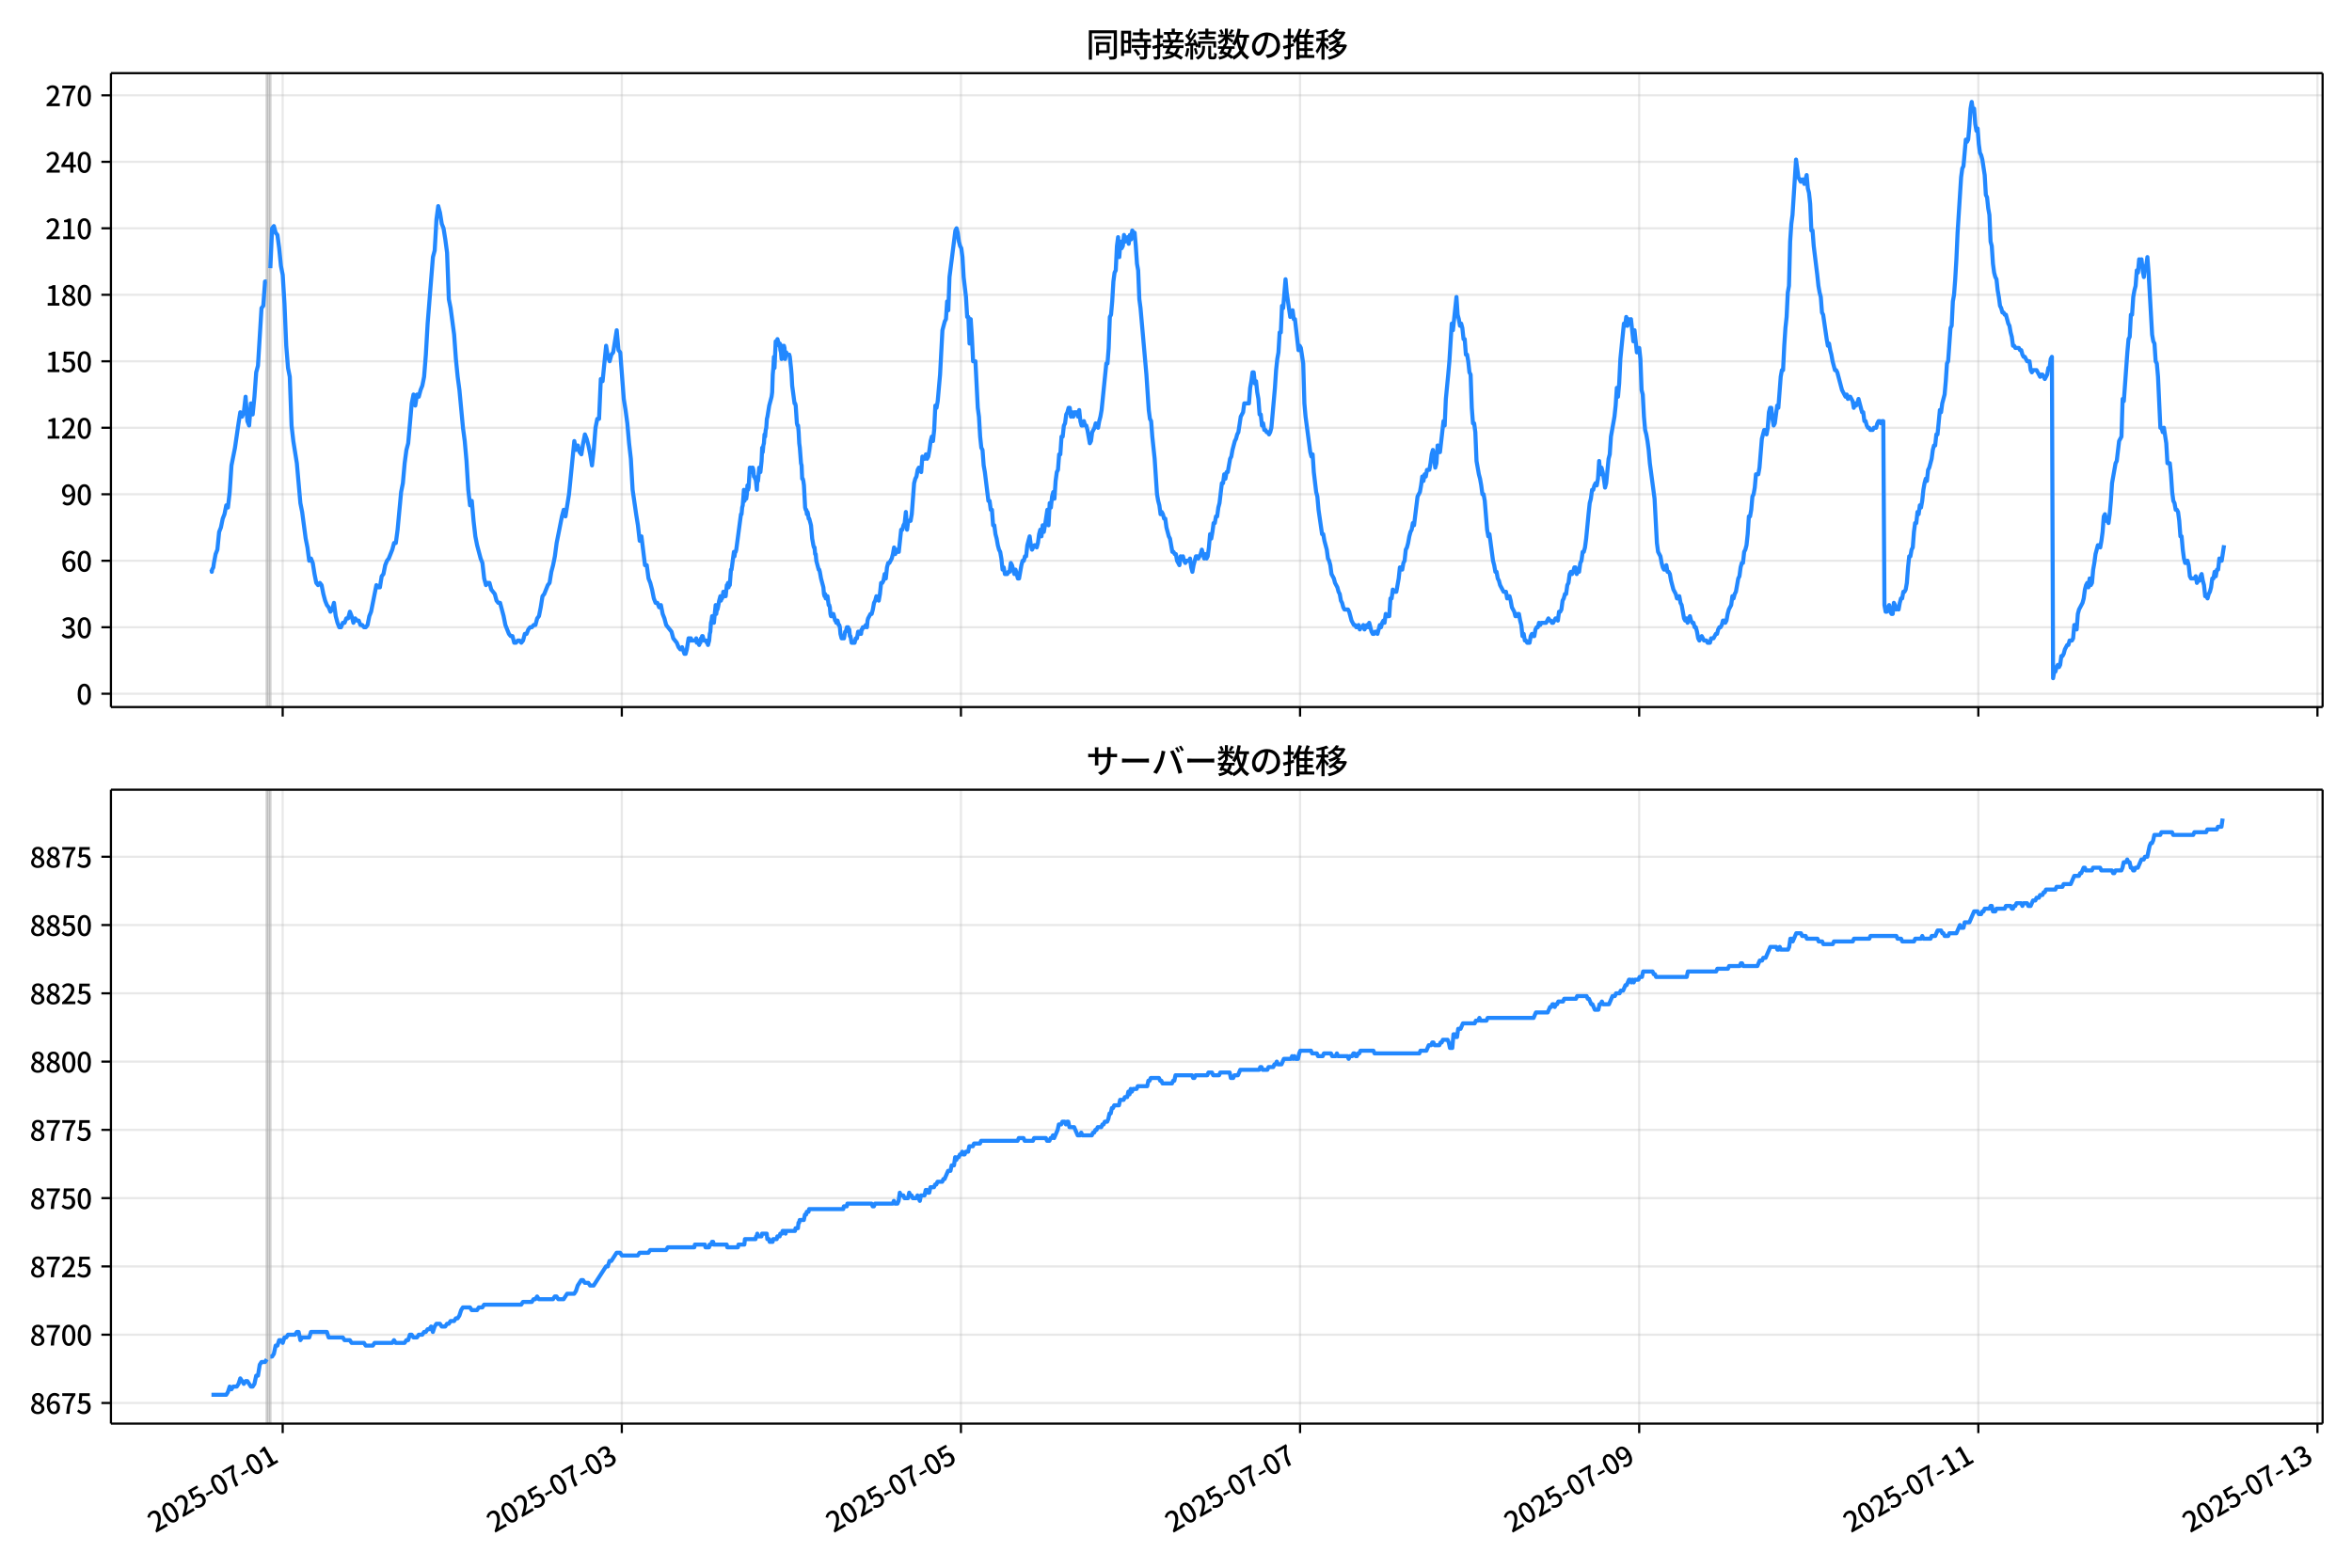 <!DOCTYPE svg  PUBLIC '-//W3C//DTD SVG 1.1//EN'  'http://www.w3.org/Graphics/SVG/1.1/DTD/svg11.dtd'>
<svg version="1.1" viewBox="0 0 864 576" xmlns="http://www.w3.org/2000/svg" xmlns:xlink="http://www.w3.org/1999/xlink">
 <defs>
  <style type="text/css">*{stroke-linejoin: round; stroke-linecap: butt}</style>
 </defs>
 <g id="aa">
  <g id="ab">
   <path d="m0 576h864v-576h-864z" fill="#fff"/>
  </g>
  <g id="ac">
   <g id="ad">
    <path d="m40.75 259.78h812.45v-232.9h-812.45z" fill="#fff"/>
   </g>
   <g id="ae">
    <path d="m98.003 259.78h1.298v-232.9h-1.298z" clip-path="url(#c)" fill="#808080" opacity=".3" stroke="#808080"/>
   </g>
   <g id="af">
    <g id="ag">
     <g id="ah">
      <path d="m103.84 259.78v-232.9" clip-path="url(#c)" fill="none" stroke="#b0b0b0" stroke-linecap="square" stroke-opacity=".3" stroke-width=".8"/>
     </g>
     <g id="ai">
      <defs>
       <path id="h" d="m0 0v3.5" stroke="#000" stroke-width=".8"/>
      </defs>
      <use x="103.843" y="259.778" stroke="#000000" stroke-width=".8" xlink:href="#h"/>
     </g>
    </g>
    <g id="aj">
     <g id="ak">
      <path d="m228.42 259.78v-232.9" clip-path="url(#c)" fill="none" stroke="#b0b0b0" stroke-linecap="square" stroke-opacity=".3" stroke-width=".8"/>
     </g>
     <g id="al">
      <use x="228.42" y="259.778" stroke="#000000" stroke-width=".8" xlink:href="#h"/>
     </g>
    </g>
    <g id="am">
     <g id="an">
      <path d="m353 259.78v-232.9" clip-path="url(#c)" fill="none" stroke="#b0b0b0" stroke-linecap="square" stroke-opacity=".3" stroke-width=".8"/>
     </g>
     <g id="ao">
      <use x="352.998" y="259.778" stroke="#000000" stroke-width=".8" xlink:href="#h"/>
     </g>
    </g>
    <g id="ap">
     <g id="aq">
      <path d="m477.58 259.78v-232.9" clip-path="url(#c)" fill="none" stroke="#b0b0b0" stroke-linecap="square" stroke-opacity=".3" stroke-width=".8"/>
     </g>
     <g id="ar">
      <use x="477.575" y="259.778" stroke="#000000" stroke-width=".8" xlink:href="#h"/>
     </g>
    </g>
    <g id="as">
     <g id="at">
      <path d="m602.15 259.78v-232.9" clip-path="url(#c)" fill="none" stroke="#b0b0b0" stroke-linecap="square" stroke-opacity=".3" stroke-width=".8"/>
     </g>
     <g id="au">
      <use x="602.153" y="259.778" stroke="#000000" stroke-width=".8" xlink:href="#h"/>
     </g>
    </g>
    <g id="av">
     <g id="aw">
      <path d="m726.73 259.78v-232.9" clip-path="url(#c)" fill="none" stroke="#b0b0b0" stroke-linecap="square" stroke-opacity=".3" stroke-width=".8"/>
     </g>
     <g id="ax">
      <use x="726.73" y="259.778" stroke="#000000" stroke-width=".8" xlink:href="#h"/>
     </g>
    </g>
    <g id="ay">
     <g id="az">
      <path d="m851.31 259.78v-232.9" clip-path="url(#c)" fill="none" stroke="#b0b0b0" stroke-linecap="square" stroke-opacity=".3" stroke-width=".8"/>
     </g>
     <g id="ba">
      <use x="851.308" y="259.778" stroke="#000000" stroke-width=".8" xlink:href="#h"/>
     </g>
    </g>
   </g>
   <g id="bb">
    <g id="bc">
     <g id="bd">
      <path d="m40.75 254.89h812.45" clip-path="url(#c)" fill="none" stroke="#b0b0b0" stroke-linecap="square" stroke-opacity=".3" stroke-width=".8"/>
     </g>
     <g id="be">
      <defs>
       <path id="d" d="m0 0h-3.5" stroke="#000" stroke-width=".8"/>
      </defs>
      <use x="40.75" y="254.892" stroke="#000000" stroke-width=".8" xlink:href="#d"/>
     </g>
     <g id="bf">
      <!-- 0 -->
      <g transform="translate(28.05 258.88) scale(.1 -.1)">
       <defs>
        <path id="a" transform="scale(.016)" d="m1830-90q-460 0-806 275-346 276-535 823-188 547-188 1366 0 820 188 1357 189 538 535 803 346 266 806 266 461 0 800-269 340-269 528-803 189-534 189-1354 0-819-189-1366-188-547-528-823-339-275-800-275zm0 589q237 0 422 185 186 186 288 599 103 413 103 1091 0 679-103 1082-102 403-288 582-185 180-422 180-236 0-422-180-186-179-292-582-105-403-105-1082 0-678 105-1091 106-413 292-599 186-185 422-185z"/>
       </defs>
       <use xlink:href="#a"/>
      </g>
     </g>
    </g>
    <g id="bg">
     <g id="bh">
      <path d="m40.75 230.46h812.45" clip-path="url(#c)" fill="none" stroke="#b0b0b0" stroke-linecap="square" stroke-opacity=".3" stroke-width=".8"/>
     </g>
     <g id="bi">
      <use x="40.75" y="230.462" stroke="#000000" stroke-width=".8" xlink:href="#d"/>
     </g>
     <g id="bj">
      <!-- 30 -->
      <g transform="translate(22.35 234.45) scale(.1 -.1)">
       <defs>
        <path id="l" transform="scale(.016)" d="m1715-90q-371 0-656 90t-503 240q-217 150-377 323l359 474q211-205 479-359 269-153 634-153 269 0 467 92 199 93 311 266t112 423q0 256-125 451t-429 300q-304 106-835 106v551q467 0 732 105 266 106 384 291 119 186 119 423 0 307-192 489-192 183-531 183-269 0-503-119-233-118-438-316l-384 460q282 256 614 413 333 157 737 157 422 0 748-144 327-144 512-413 186-269 186-659 0-403-221-685-221-281-592-422v-26q269-70 490-227t349-400 128-557q0-422-215-726-214-304-573-468-358-163-787-163z"/>
       </defs>
       <use xlink:href="#l"/>
       <use transform="translate(57)" xlink:href="#a"/>
      </g>
     </g>
    </g>
    <g id="bk">
     <g id="bl">
      <path d="m40.75 206.03h812.45" clip-path="url(#c)" fill="none" stroke="#b0b0b0" stroke-linecap="square" stroke-opacity=".3" stroke-width=".8"/>
     </g>
     <g id="bm">
      <use x="40.75" y="206.032" stroke="#000000" stroke-width=".8" xlink:href="#d"/>
     </g>
     <g id="bn">
      <!-- 60 -->
      <g transform="translate(22.35 210.02) scale(.1 -.1)">
       <defs>
        <path id="q" transform="scale(.016)" d="m1971-90q-339 0-634 144-294 144-518 435-224 292-352 733-128 442-128 1044 0 678 147 1161 148 483 397 784 250 301 570 445t665 144q397 0 688-147 292-147 490-359l-403-448q-128 154-327 253-198 99-409 99-307 0-567-182-259-182-413-605-153-422-153-1145 0-608 115-1002t326-589q212-195 493-195 212 0 375 121 163 122 259 343t96 522q0 300-90 511-89 212-259 320-169 109-419 109-211 0-451-134t-458-461l-25 538q134 192 313 323t374 201q196 71 375 71 397 0 694-163 298-163 467-490 170-326 170-825 0-468-195-817-195-348-512-544-317-195-701-195z"/>
       </defs>
       <use xlink:href="#q"/>
       <use transform="translate(57)" xlink:href="#a"/>
      </g>
     </g>
    </g>
    <g id="bo">
     <g id="bp">
      <path d="m40.75 181.6h812.45" clip-path="url(#c)" fill="none" stroke="#b0b0b0" stroke-linecap="square" stroke-opacity=".3" stroke-width=".8"/>
     </g>
     <g id="bq">
      <use x="40.75" y="181.602" stroke="#000000" stroke-width=".8" xlink:href="#d"/>
     </g>
     <g id="br">
      <!-- 90 -->
      <g transform="translate(22.35 185.59) scale(.1 -.1)">
       <defs>
        <path id="p" transform="scale(.016)" d="m1562-90q-410 0-708 150-297 151-502 356l403 461q141-160 346-256t422-96q224 0 425 102 202 103 352 333 151 230 237 614 87 384 87 941 0 589-115 970t-323 563-496 182q-205 0-372-118-166-118-262-336t-96-525q0-301 86-512 87-211 259-323 173-112 417-112 224 0 460 141 237 141 448 461l32-544q-134-180-313-314t-371-208-384-74q-391 0-689 166-297 167-467 496-169 330-169 823 0 467 195 816t515 541 698 192q339 0 636-138 298-137 519-419 221-281 349-710t128-1018q0-691-141-1187t-391-807q-249-310-563-461-313-150-652-150z"/>
       </defs>
       <use xlink:href="#p"/>
       <use transform="translate(57)" xlink:href="#a"/>
      </g>
     </g>
    </g>
    <g id="bs">
     <g id="bt">
      <path d="m40.75 157.17h812.45" clip-path="url(#c)" fill="none" stroke="#b0b0b0" stroke-linecap="square" stroke-opacity=".3" stroke-width=".8"/>
     </g>
     <g id="bu">
      <use x="40.75" y="157.172" stroke="#000000" stroke-width=".8" xlink:href="#d"/>
     </g>
     <g id="bv">
      <!-- 120 -->
      <g transform="translate(16.65 161.16) scale(.1 -.1)">
       <defs>
        <path id="k" transform="scale(.016)" d="m544 0v608h1037v3277h-845v467q333 58 579 147 247 90 451 218h557v-4109h915v-608h-2694z"/>
        <path id="b" transform="scale(.016)" d="m282 0v429q697 621 1164 1136 468 515 701 956 234 442 234 826 0 256-87 451-86 196-262 301-176 106-445 106-275 0-506-151-230-150-422-368l-416 410q301 333 637 518 336 186 803 186 429 0 749-176t496-493 176-745q0-455-224-919t-615-935q-390-470-889-950 186 20 394 36t374 16h1184v-634h-3046z"/>
       </defs>
       <use xlink:href="#k"/>
       <use transform="translate(57)" xlink:href="#b"/>
       <use transform="translate(114)" xlink:href="#a"/>
      </g>
     </g>
    </g>
    <g id="bw">
     <g id="bx">
      <path d="m40.75 132.74h812.45" clip-path="url(#c)" fill="none" stroke="#b0b0b0" stroke-linecap="square" stroke-opacity=".3" stroke-width=".8"/>
     </g>
     <g id="by">
      <use x="40.75" y="132.743" stroke="#000000" stroke-width=".8" xlink:href="#d"/>
     </g>
     <g id="bz">
      <!-- 150 -->
      <g transform="translate(16.65 136.73) scale(.1 -.1)">
       <defs>
        <path id="g" transform="scale(.016)" d="m1715-90q-365 0-653 90t-506 237q-217 147-383 307l352 480q134-134 294-246t361-183q202-70 452-70 262 0 473 118 212 119 333 346 122 227 122 541 0 460-247 716-246 256-649 256-224 0-384-64t-365-198l-365 237 141 2240h2387v-627h-1747l-109-1204q154 77 307 118 154 42 340 42 397 0 723-160t518-490q192-329 192-847 0-519-224-887t-586-560q-361-192-777-192z"/>
       </defs>
       <use xlink:href="#k"/>
       <use transform="translate(57)" xlink:href="#g"/>
       <use transform="translate(114)" xlink:href="#a"/>
      </g>
     </g>
    </g>
    <g id="ca">
     <g id="cb">
      <path d="m40.75 108.31h812.45" clip-path="url(#c)" fill="none" stroke="#b0b0b0" stroke-linecap="square" stroke-opacity=".3" stroke-width=".8"/>
     </g>
     <g id="cc">
      <use x="40.75" y="108.313" stroke="#000000" stroke-width=".8" xlink:href="#d"/>
     </g>
     <g id="cd">
      <!-- 180 -->
      <g transform="translate(16.65 112.3) scale(.1 -.1)">
       <defs>
        <path id="i" transform="scale(.016)" d="m1830-90q-441 0-787 163-345 164-547 448-202 285-202 650 0 314 122 557t314 419 403 291v32q-256 186-442 458-185 272-185 643 0 365 176 640t480 425q304 151 694 151 410 0 704-160t457-439q164-278 164-649 0-237-96-448t-234-381q-137-169-291-278v-32q218-115 397-285 179-169 288-406t109-557q0-346-189-628-189-281-532-448-342-166-803-166zm314 2708q205 198 310 419 106 221 106 464 0 211-83 384t-247 272q-163 99-393 99-288 0-480-183-192-182-192-502 0-256 134-429 135-172 359-294t486-230zm-294-2170q236 0 418 89 183 90 285 253 103 164 103 388 0 211-90 367-89 157-246 272-157 116-368 215t-454 195q-244-173-398-426-153-252-153-553 0-237 118-416 119-179 324-282 205-102 461-102z"/>
       </defs>
       <use xlink:href="#k"/>
       <use transform="translate(57)" xlink:href="#i"/>
       <use transform="translate(114)" xlink:href="#a"/>
      </g>
     </g>
    </g>
    <g id="ce">
     <g id="cf">
      <path d="m40.75 83.883h812.45" clip-path="url(#c)" fill="none" stroke="#b0b0b0" stroke-linecap="square" stroke-opacity=".3" stroke-width=".8"/>
     </g>
     <g id="cg">
      <use x="40.75" y="83.883" stroke="#000000" stroke-width=".8" xlink:href="#d"/>
     </g>
     <g id="ch">
      <!-- 210 -->
      <g transform="translate(16.65 87.868) scale(.1 -.1)">
       <use xlink:href="#b"/>
       <use transform="translate(57)" xlink:href="#k"/>
       <use transform="translate(114)" xlink:href="#a"/>
      </g>
     </g>
    </g>
    <g id="ci">
     <g id="cj">
      <path d="m40.75 59.453h812.45" clip-path="url(#c)" fill="none" stroke="#b0b0b0" stroke-linecap="square" stroke-opacity=".3" stroke-width=".8"/>
     </g>
     <g id="ck">
      <use x="40.75" y="59.453" stroke="#000000" stroke-width=".8" xlink:href="#d"/>
     </g>
     <g id="cl">
      <!-- 240 -->
      <g transform="translate(16.65 63.438) scale(.1 -.1)">
       <defs>
        <path id="x" transform="scale(.016)" d="m2170 0v3072q0 192 12 457 13 266 20 458h-26q-90-179-183-365-92-185-195-364l-921-1415h2579v-576h-3328v493l1875 2957h858v-4717h-691z"/>
       </defs>
       <use xlink:href="#b"/>
       <use transform="translate(57)" xlink:href="#x"/>
       <use transform="translate(114)" xlink:href="#a"/>
      </g>
     </g>
    </g>
    <g id="cm">
     <g id="cn">
      <path d="m40.75 35.023h812.45" clip-path="url(#c)" fill="none" stroke="#b0b0b0" stroke-linecap="square" stroke-opacity=".3" stroke-width=".8"/>
     </g>
     <g id="co">
      <use x="40.75" y="35.023" stroke="#000000" stroke-width=".8" xlink:href="#d"/>
     </g>
     <g id="cp">
      <!-- 270 -->
      <g transform="translate(16.65 39.008) scale(.1 -.1)">
       <defs>
        <path id="f" transform="scale(.016)" d="m1235 0q32 646 109 1187t224 1024 384 941 576 938h-2208v627h3027v-455q-409-512-665-989-256-476-397-969t-205-1053-90-1251h-755z"/>
       </defs>
       <use xlink:href="#b"/>
       <use transform="translate(57)" xlink:href="#f"/>
       <use transform="translate(114)" xlink:href="#a"/>
      </g>
     </g>
    </g>
   </g>
   <g id="cq">
    <path d="m77.68 209.29.123.814.109-.814.45-.814.229-1.629.612-3.257.647-1.629.651-6.515.647-1.629.673-3.257.646-1.629.65-3.257.611.814.649-5.7.649-9.772 1.298-6.515 1.298-8.958.649-4.072.649 1.629.649-1.629.649-5.7.649 8.958.649 1.629.649-8.143.649 4.072.649-6.515.649-8.958.649-2.443 1.298-21.173.649-.814.649-8.958h.649m1.298-4.886.649-14.658.649-.814.649 2.443.649.814.649 4.886.649 6.515.649 3.257.649 10.586.649 15.472.649 8.143.649 3.257.649 17.915.649 5.7 1.298 8.143 1.298 14.658.649 3.257 1.298 9.772.649 3.257.649 4.886.649-.814.649 1.629.649 4.072.649 3.257.649.814.649-.814.649.814.649 3.257.649 2.443.649 1.629.649.814.649 1.629.649-.814.649-2.443.649 4.886.649 2.443.649 1.629h.649l.649-1.629h.649l.649-1.629h.649l.649-2.443.649 1.629.649 2.443.649-1.629.649.814h.649l.649 1.629h.649l.649.814h.649l.649-.814.649-3.257.649-1.629 1.946-9.772.649.814h.649l.649-4.072.649-.814.649-3.257.649-1.629.649-.814 1.298-3.257.649-2.443h.649l.649-4.886 1.298-13.844.649-3.257.649-7.329.649-4.886.649-2.443 1.298-14.658.649-3.257.649 4.072.649-4.072.649.814.649-2.443.649-1.629.649-3.257.649-8.143.649-11.401 1.946-24.43.649-2.443.649-11.401.649-4.886.649 2.443.649 4.072.649 1.629.649 4.072.649 4.886.649 17.101.649 3.257 1.298 9.772.649 8.958.649 6.515.649 4.886 1.298 13.844.649 4.886.649 7.329.649 10.586.649 5.7.649-1.629.649 7.329.649 5.7.649 3.257 1.298 4.886.649 1.629.649 5.7.649 2.443.649-.814h.649l.649 2.443 1.298 1.629.649 2.443.649.814h.649l1.298 4.886.649 3.257 1.298 3.257.649.814h.649l.649 2.443h.649l.649-.814h.649l.649.814.649-.814.649-2.443h.649l.649-1.629.649-.814h.649l.649-.814h.649l.649-2.443.649-.814.649-3.257.649-4.072.649-.814 1.298-3.257.649-.814.649-4.072.649-2.443.649-3.257.649-4.886 1.946-9.772.649-2.443.649 2.443 1.298-8.143 1.946-19.544.649 3.257.649-1.629.649 2.443.649.814.649-4.072.649-3.257.649 1.629.649 2.443.649 3.257.649 4.072.649-5.7.649-8.143.649-3.257h.649l.649-14.658.649.814 1.298-13.029.649 4.072.649 1.629.649-2.443.649-.814 1.298-8.143.649 7.329.649.814 1.298 17.101.649 4.072.649 4.886.649 7.329.649 5.7.649 11.401 1.298 8.958.649 4.072.649 5.7.649-1.629 1.298 10.586h.649l.649 4.886.649 1.629.649 2.443.649 3.257.649 1.629h.649l.649 1.629.649-.814.649 3.257.649 1.629.649 2.443 1.946 2.443.649 2.443 1.298 1.629.649 1.629.649.814.649-.814.865 2.443h.433l.433-1.629.649-4.072h.433l.216.814.216-.814.216.814h1.514l.216-.814.216 1.629h.216l.216-.814.433 1.629.216-.814h.216l.216-1.629.216.814.216-1.629h.216l.433 1.629h.865l.216.814h.216l.216.814.433-1.629.216-2.443.216-.814.216-3.257.216-.814.216-1.629h.433l.216 2.443.649-6.515.216 3.257.216-1.629h.216l.216-.814.433-2.443.433-1.629.216 1.629.216-.814h.216l.216-.814.216-1.629h.433l.216 1.629h.216l.433-4.072h.216l.216-.814.216 1.629.216-1.629.216.814.433-5.7h.216l.865-6.515.216 1.629.216-1.629h.216l.216-.814 1.73-13.029h.216l.216-2.443.216-.814.433-5.7.216 4.072.216-2.443h.216l.216 1.629.216-1.629.216-3.257.216 1.629.216-.814.433-7.329h.216l.433 1.629.216-1.629h.216l.216.814.216 2.443h.216l.216.814h.216l.433 4.072.216-4.072.216.814.433-4.886.433 1.629.433-4.072.216-4.886.216 1.629.216-2.443.216-.814.216-3.257.216.814.216-2.443.216-.814.216-3.257.216-.814.649-4.072.865-3.257.216-1.629.216-6.515.216-2.443.216-4.072.216 4.072.433-9.772h.216l.216.814.216-1.629.649 2.443.216-.814.216 2.443.216.814.216 2.443.216-4.886.433 2.443.216-2.443.216.814.216 4.072.433-2.443.216.814h.865l.216.814.433 4.072.216 2.443.216 4.072.865 6.515h.216l.216.814.433 6.515.216.814h.216l.216 2.443.216 4.072.216 1.629.433 5.7.216.814.216 4.886h.216l.216.814.216 1.629.433 8.143.216.814h.216l.216 1.629.216-.814.216.814.216 1.629h.216l.649 2.443.433 4.886.433 2.443.216.814h.216l.216 2.443h.216l.216 2.443.865 3.257h.216l.216.814.433 2.443.865 3.257.216 2.443.216.814.216-.814.216 1.629.216-.814h.433l.433 3.257h.216l.216.814.216 2.443.216.814h.433l.216-.814h.216l.649 2.443h.216l.216.814.216-.814h.216l.433 1.629h.216l.216.814.216 2.443.433 1.629h.433l.216-.814.216.814.433-2.443h.216l.433-1.629.216.814.216-.814.216.814h.216l.216 2.443h.216l.433 2.443h1.081l.433-1.629h.433l.433-2.443h.433l.216.814h.433l.216-1.629h.216l.216-.814h.649l.433-.814.433.814.216-2.443.216-.814.865-1.629h.433l.433-1.629.433-2.443.433-.814.433-1.629.865 1.629.433-2.443.433-4.072h.433l.433-.814.433-2.443.433 1.629.433-4.072.433-1.629h.433l.865-1.629.433-1.629.433-2.443.433 2.443.433-1.629.433.814h.433l.865-8.143h.433l.433-1.629.433-.814.433-4.072.433 6.515.433-3.257h.865l.433-2.443.865-11.401.433-1.629.433-.814.433-2.443.433-.814.865 1.629.433-5.7.433.814h.433l.433-1.629.433 1.629.433-.814.433-2.443.433-3.257.433-1.629.433 1.629.433-4.072.433-8.958.433.814.433-2.443.865-9.772.865-16.287.865-3.257.433-.814.433-6.515.433 3.257.433-12.215 2.163-17.101.433-.814.433 1.629.433 3.257.433 1.629.433.814.433 3.257.433 7.329.865 7.329.433 7.329h.433l.433 9.772.433-8.958.433 6.515.433 8.958h.865l.865 17.101.433 3.257.433 7.329.433 4.072.433.814.433 5.7.433 2.443 1.298 10.586h.433l.433 3.257h.433l.433 5.7h.433l.433 3.257.433 1.629.433 2.443.433 1.629.433.814.433 2.443.433 4.072.433-.814.433 2.443h.865l.433-.814h.433l.433-3.257.433.814.865 3.257.433-1.629.865 3.257h.433l.865-4.886.433-1.629h.433l.433-1.629h.433l.433-4.072.865-3.257.433 3.257.433 1.629.865-1.629h.433l.433.814.433-1.629.433-3.257.433-1.629.433 2.443.433-4.072.433 2.443.433-2.443.865-5.7.433 5.7.433-8.143.433 1.629.433-4.072.433-1.629.433 2.443.433-6.515.433-3.257.433-.814.433-5.7h.433l.433-6.515h.433l.433-4.072.433-.814.433-3.257.433-.814.433-1.629h.433l.433 3.257.433-1.629.433 1.629.433-1.629h.865l.433 1.629.433-2.443.433 4.072.433 1.629h.433l.433-1.629.433 1.629h.433l.433 1.629.865 4.886.433-.814.433-3.257.865-1.629.433-1.629.865 1.629.433-2.443.433-1.629.433-2.443 1.73-17.101h.433l.433-5.7.433-11.401.433-.814.433-4.886.433-7.329.433-3.257.433-.814.433-8.958.433-3.257.433 7.329.433-5.7.433 2.443.433-.814.433-4.072.433 2.443.865-1.629.433 2.443.433-3.257.433 1.629.433-3.257.433.814h.433l.433 4.886.433 6.515.433 2.443.433 10.586.433 3.257 2.163 24.43.865 13.029.433 3.257.433.814.433 5.7.865 8.143.865 13.029.433 2.443.433 1.629.433 3.257.433-.814.433.814.433 1.629h.433l.433 3.257.865 3.257.433.814.865 4.886h.433l.433.814h.433l.433 2.443.865 1.629.433-3.257.433.814.433-.814.433 1.629.433.814.433-.814h.865l.433-.814.433 3.257.433 1.629.433-2.443.865-3.257h.433l.433.814.865-1.629.433-1.629.865 3.257.433-1.629.433 1.629.433-.814.433-3.257.433-4.886.433 1.629.433-2.443.433-3.257h.433l.433-2.443h.433l.433-3.257.433-1.629.865-7.329h.433l.433-3.257.433 1.629.433-2.443h.433l.865-4.886.433-.814.433-2.443.865-3.257.433-.814.433-1.629.433-.814.865-5.7.865-1.629.433-3.257h1.73l.433-5.7.433-2.443.433-3.257h.433l.433 4.072.433-.814.433 4.072.433 2.443.433 5.7h.433l.433 4.072.433-.814.433 2.443h.433l.433.814h.433l.433.814.433-.814.433-1.629 1.298-14.658.433-6.515.433-4.072.433-2.443.433-7.329h.433l.433-9.772.433.814.865-10.586.433 4.886 1.298 8.958.433-.814.433-1.629.433 3.257h.433l1.298 11.401.433-1.629.433.814.865 5.7.433 14.658.433 4.886 1.73 13.029.433 1.629.433-.814.433 6.515.865 7.329.433 1.629.433 4.886 1.298 8.958h.433l.433 2.443.865 3.257.433 3.257.433.814.433 1.629.433 3.257.865 1.629.433 1.629.865 1.629.433 1.629.433.814.433 2.443.433.814.433 1.629.433.814h1.298l.433.814.865 3.257.865 1.629h.433l.433.814h.433l.433-.814.433 1.629.433-.814h.433l.433-.814.433 1.629.865-1.629.433.814.433-1.629.865 3.257.433.814h.433l.433-.814h.433l.433.814.865-3.257.433.814.433-1.629.433-.814.433.814.433-3.257.433.814h.865l.433-6.515h.433l.433-3.257.433.814h.865l.865-4.886.433-4.072h.433l.433.814.433-2.443.433-.814.433-4.072.433-.814.433-1.629.433-2.443.433-1.629.433-.814.433-2.443.433.814 1.298-10.586.865-1.629.433-2.443.433-3.257.433 1.629.433-2.443.433.814.433-2.443h.865l.433-2.443.433-3.257.433-1.629.433 2.443.433 4.072.433-1.629.433-6.515.433 2.443h.433l1.298-11.401.433 1.629.433-9.772.865-8.958.433-4.886.865-13.844.433 2.443 1.298-12.215.433 6.515.433 1.629.433 2.443.433-.814.433 1.629.433 4.072h.433l.433 5.7h.433l.433 2.443.433 4.072.433.814.433 12.215.433 5.7h.433l.433 3.257.433 10.586.865 4.886.433 1.629.433 2.443.433 3.257h.433l.433 2.443.865 10.586.433 2.443.433-.814 1.298 9.772.433 1.629.433 2.443h.433l.433 2.443.433.814.433 1.629 1.298 2.443h.865l.433 2.443.433-.814h.433l.433 1.629.433 2.443.865 1.629.433 1.629h.433l.433-.814h.433l.433 2.443.433 1.629.433 4.072.433-.814.433 2.443h.433l.433.814h.865l.433-2.443.433-.814.433.814h.433l.433-2.443.433-.814h.433l.433-1.629.433.814.433-.814h1.73l.865-1.629.433.814h.433l.433.814h.433l.865-1.629h.433l.433.814.433-3.257h.433l.433-.814.433-3.257.433-.814.433-1.629h.433l.433-3.257.433-.814.433-3.257.433-.814.433.814.433-.814.433-1.629h.433l.433 2.443.433-1.629.433.814.433-3.257.433-.814.433-3.257h.433l.433-1.629.433-3.257.865-8.958.433-4.072.433-1.629.433-3.257h.433l.433-1.629.433-.814.433.814.433-2.443.433-6.515.433 4.886.433-2.443.433 1.629.433 2.443.433 3.257.433-1.629.865-8.958.433-1.629.433-6.515 1.298-7.329.433-4.072.433-6.515.433 3.257.433-4.886.433-8.958 1.298-13.029.433.814.433-3.257.433 3.257.433-2.443.433.814.433-.814.865 8.143.433-4.072.865 8.143.433-1.629h.433l.433 4.072.433 11.401.433 1.629.433 8.143.433 4.886.433 1.629.433 2.443.433 3.257.433 4.886 1.73 13.029.865 16.287.433 3.257.865 1.629.433 2.443.433 1.629.433.814h.433l.433-1.629.433 2.443h.433l.433.814.433 2.443.865 3.257.865 1.629.433 1.629h.433l.433-.814.433 2.443.433.814.865 4.886.433.814.433-.814.433 1.629.433-1.629.433-.814.433 1.629.433.814h.433l.433 1.629h.433l.433 1.629.433 2.443.433.814.865-1.629.865 1.629h.865l.433.814h.865l.433-1.629h.865l.865-1.629h.433l.433-1.629.433-.814h.433l.433-.814.433-1.629h.433l.433.814.433-.814.433-2.443.433-1.629.865-1.629.433-3.257.433.814.433-1.629.433-.814.865-4.886.433-.814.433-3.257.433-1.629h.433l.433-4.072.433-.814.433-1.629.433-4.072.433-6.515h.433l.433-2.443.433-4.886.433-.814.433-2.443.433-4.886h.865l.433-2.443.865-10.586.865-3.257h.433l.433 1.629.433-2.443.433-5.7.433-1.629h.433l.433 4.072.433 2.443.433-.814.865-6.515.433.814.865-11.401.433-2.443h.433l.433-8.958.433-6.515.433-4.072.433-8.958.433-2.443.433-16.287.433-6.515.433-3.257 1.298-20.358.865 6.515.865 1.629.433-.814h.433l.433 1.629.865-3.257.433 4.886.433 1.629.433 4.072.433 9.772h.433l.433 5.7 1.298 10.586.433 4.072.433 2.443.433 1.629.433 5.7.433.814 1.298 8.958.433 2.443.433-.814.433 2.443.433 1.629.433 2.443.865 3.257h.433l.433.814 1.73 6.515 1.298 2.443.433-.814.433 1.629.433-.814h.433l.865 1.629.433 2.443.433-1.629.433.814.433-.814.433-1.629 1.298 4.886h.433l.433 3.257h.433l.433 1.629.433.814h.433l.433.814h.865l.433-.814h.865l.433-1.629.433-.814h.433l.433.814.433-.814h.433l.433 67.589.433 2.443h.433l.433-1.629.433-.814.433 2.443.433.814h.433l.433-4.072.433.814.433 1.629.433-.814.433.814.433-2.443.433-1.629h.433l.433-2.443h.433l.433-.814.433-2.443.433-5.7.433-4.072h.433l.433-2.443.433-.814.433-5.7.433-3.257h.433l.433-4.072.433.814.433-3.257.433.814.433-2.443.433-4.072.433-2.443.433-1.629.433.814.433-4.072.433-.814.865-3.257.433-3.257.433-1.629h.433l.433-4.072h.433l.865-8.958.433.814.433-3.257.865-3.257.433-4.886.433-6.515.433-.814.865-12.215.433-.814.433-8.958.433-2.443.433-5.7.433-7.329.433-9.772 1.298-20.358.433-3.257.433-.814.865-9.772.433.814.433-.814.433-4.886.433-6.515.433-2.443.433 3.257.433-.814.433 5.7.433 2.443.433-.814.433 5.7.433 3.257.433.814.433 1.629.865 5.7.433 7.329.433.814.433 4.072.433 2.443.433 9.772.433 1.629.433 6.515.433 3.257.433 1.629.433.814.433 4.072.433 2.443.433 3.257.433.814.433 1.629h.433l.433.814h.433l.865 3.257.433.814.433 2.443.433 1.629.433 3.257h.433l.433.814h1.298l.433.814h.433l.433 1.629.433.814h.433l.865 1.629h.865l.433 3.257.433.814.433-.814h1.298l1.298 2.443.433-.814h.433l.865 1.629.865-1.629.433-2.443h.433l.433-3.257.433-.814.433 118.08.433-2.443h.433l.433-1.629.433-.814.433.814.433-.814.433-3.257h.433l.433-.814.433-1.629.865-1.629h.433l.433-1.629h.865l.433-.814.433-4.886h.433l.433 1.629.433-5.7.433-1.629 1.298-2.443.433-1.629.433-3.257.433-1.629.433-.814.433 1.629.433-3.257.433 2.443.433-.814.433-4.886.433-2.443.433-3.257.865-3.257h.433l.433.814.433-2.443.433-3.257.433-5.7.433-.814.433 2.443.433-.814.433 1.629.433-3.257.433-4.886.433-6.515 1.298-7.329.433-.814.865-7.329.865-1.629.433-13.844.433.814 1.298-17.915.433-4.886.433-.814.433-8.143h.433l.433-6.515.433-2.443.433-1.629.433-5.7.433.814.433-4.886.433.814.433-.814.433 4.072.433 2.443.433-4.072h.433l.433-3.257.433 5.7 1.298 22.801.433 2.443.433.814.433 6.515.433.814.433 4.886.865 18.73h.433l.433 1.629.433-1.629.865 5.7.433 7.329h.865l.433 4.072.433 6.515.433 3.257.433.814.433 2.443h.433l.433.814.433 3.257.433 5.7h.433l.433 4.886.433 3.257.433 1.629h.433l.433-.814.433 1.629.433 4.072.433.814h1.298l.433-.814.433 2.443.433-.814h.433l.433-1.629.433-.814.433 2.443.433 1.629.433 4.072h.433l.433.814.433-1.629.433-.814.433-1.629.433-3.257h.433l.433-2.443.433 1.629.433-2.443h.433l.433-4.072.433.814h.433l.865-5.7v0" clip-path="url(#c)" fill="none" stroke="#28f" stroke-linecap="square" stroke-width="1.5"/>
   </g>
   <g id="cr">
    <path d="m40.75 259.78v-232.9" fill="none" stroke="#000" stroke-linecap="square" stroke-width=".8"/>
   </g>
   <g id="cs">
    <path d="m853.2 259.78v-232.9" fill="none" stroke="#000" stroke-linecap="square" stroke-width=".8"/>
   </g>
   <g id="ct">
    <path d="m40.75 259.78h812.45" fill="none" stroke="#000" stroke-linecap="square" stroke-width=".8"/>
   </g>
   <g id="cu">
    <path d="m40.75 26.88h812.45" fill="none" stroke="#000" stroke-linecap="square" stroke-width=".8"/>
   </g>
   <g id="cv">
    <!-- 同時接続数の推移 -->
    <g transform="translate(398.98 20.88) scale(.12 -.12)">
     <defs>
      <path id="w" transform="scale(.016)" d="m1587 3936h3232v-518h-3232v518zm320-1114h557v-2534h-557v2534zm301 0h2291v-2086h-2291v512h1734v1069h-1734v505zm-1683 2260h5113v-570h-4524v-5056h-589v5626zm4768 0h595v-4896q0-250-67-397t-227-218q-160-77-426-96t-675-19q-13 83-45 192t-77 218q-45 108-89 185 281-13 527-13 247 0 330 0 83 7 118 42 36 35 36 112v4890z"/>
      <path id="u" transform="scale(.016)" d="m2714 4672h3238v-525h-3238v525zm-244-1235h3712v-538h-3712v538zm20-1184h3635v-531h-3635v531zm1523 3155h595v-2310h-595v2310zm832-2451h589v-2823q0-230-61-364-61-135-227-199-167-70-423-86t-633-16q-20 121-78 285-57 163-121 284 275-6 509-9t310-3q77 6 106 28 29 23 29 93v2810zm-2023-1677 487 282q153-160 313-352t294-381q135-189 206-343l-519-313q-64 153-189 348-124 196-278 394-154 199-314 365zm-2086 3718h1619v-4281h-1619v544h1056v3187h-1056v550zm32-1843h1293v-537h-1293v537zm-320 1843h563v-4832h-563v4832z"/>
      <path id="v" transform="scale(.016)" d="m3866 5408h614v-870h-614v870zm-1479-653h3597v-518h-3597v518zm-230-1485h4e3v-518h-4e3v518zm825 922 519 102q64-160 121-342 58-182 96-352 39-170 45-304l-544-128q-6 134-42 313-35 180-83 365-48 186-112 346zm1856 109 589-71q-96-275-202-557-105-281-195-486l-518 77q58 147 122 329 64 183 118 372t86 336zm-2643-2106h3943v-518h-3943v518zm1408 685 602-115q-167-371-362-784t-390-797-362-685l-525 179q160 288 346 666t368 784 323 752zm-659-2157 358 403q352-102 733-240 381-137 752-304 371-166 697-336 327-169 558-329l-384-461q-218 160-532 336-313 176-685 345-371 170-755 323-384 154-742 263zm1894 1114 583-71q-122-550-353-944-230-393-604-662t-922-435q-547-167-1296-269-25 128-93 269-67 141-137 230 678 64 1168 192t819 349q330 221 531 550 202 330 304 791zm-4684 217q396 90 953 240 557 151 1120 311l77-544q-525-154-1053-311-528-156-963-284l-134 588zm121 2093h1965v-563h-1965v563zm819 1248h576v-5229q0-236-51-374t-192-208q-141-77-355-99-214-23-541-16-13 115-64 288t-109 294q205-6 381-6t234 0q64 0 92 28 29 29 29 93v5229z"/>
      <path id="t" transform="scale(.016)" d="m4058 5408h595v-1798h-595v1798zm-1415-563h3443v-499h-3443v499zm231-992h3008v-499h-3008v499zm-224-877h3475v-1203h-531v729h-2432v-729h-512v1203zm1964-877h551v-1881q0-122 22-157 23-35 106-35 25 0 92 0 68 0 135 0t99 0q51 0 83 54t45 224 19 515q90-70 234-131t259-93q-19-429-83-662-64-234-183-326-118-93-316-93-39 0-103 0t-134 0-138 0q-67 0-99 0-237 0-365 64t-176 218q-48 153-48 422v1881zm-1164-6h550v-455q0-243-48-528-48-284-186-579-137-294-409-572-272-279-727-503-70 90-192 208-121 118-230 195 416 205 665 438 250 234 371 474 122 240 164 467 42 228 42 413v442zm-2240 3309 524-192q-121-244-259-503-137-259-275-496t-259-416l-410 173q122 186 246 438 125 253 240 515 116 263 193 481zm716-743 500-230q-224-359-496-756-272-396-548-764-275-368-518-650l-358 205q179 211 377 483 199 272 387 569 189 298 358 592 170 295 298 551zm-1721-665 307 403q166-154 339-340 173-185 320-364t224-327l-326-460q-77 160-218 348-141 189-314 384-172 196-332 356zm1485-832 435 179q128-211 249-458 122-246 215-474 93-227 137-412l-473-211q-32 185-119 422-86 237-201 486-115 250-243 468zm-1530-583q422 26 998 54 576 29 1184 68l7-499q-570-45-1127-84-556-38-992-70l-70 531zm1702-992 436 135q121-276 214-596t118-556l-454-148q-26 237-112 563-86 327-202 602zm-1363 109 499-83q-57-455-163-897-105-441-253-748-51 32-134 73-83 42-170 83-86 42-144 62 148 294 234 697t131 813zm691 627h525v-2861h-525v2861z"/>
      <path id="n" transform="scale(.016)" d="m224 2022h3187v-499h-3187v499zm51 2247h3111v-487h-3111v487zm1127-1735 563-121q-154-320-333-672t-352-679q-173-326-326-582l-532 173q148 243 324 566t345 669q170 346 311 646zm934-832 563-64q-89-480-262-838t-461-614-701-432-976-298q-25 128-99 269t-157 237q659 102 1085 303 426 202 666 554t342 883zm422 3597 519-211q-147-218-298-436-150-217-278-377l-403 186q121 173 252 413 132 240 208 425zm-1203 109h563v-2957h-563v2957zm-1075-320 448 186q134-192 246-420 112-227 157-393l-467-211q-38 172-147 406t-237 432zm1094-1050 397-236q-160-263-400-529-240-265-519-489-278-224-553-378-51 103-141 237-89 135-179 218 269 109 534 294 266 186 493 416 228 231 368 467zm487-204q83-45 246-145 163-99 352-211t346-211 221-150l-327-423q-83 77-230 198-147 122-317 253-170 132-327 250-156 119-259 189l295 250zm1798 396h2311v-556h-2311v556zm115 1178 615-90q-103-640-263-1235t-384-1101q-224-505-512-889-44 57-134 134t-186 157-166 125q275 339 473 796 199 458 340 995 141 538 217 1108zm1223-1510 614-58q-147-1101-445-1940-297-838-813-1443-515-604-1321-1014-26 71-90 177-64 105-134 208-70 102-128 159 742 346 1212 880 471 535 730 1290 260 755 375 1741zm-1005-135q134-851 387-1597 253-745 659-1305 407-560 1002-874-70-57-154-150-83-93-154-189-70-96-121-179-633 371-1056 988-422 618-688 1434-265 816-425 1783l550 89zm-3309-3065 327 416q377-148 754-330 378-182 701-378 324-195 548-368l-416-435q-211 179-519 378-307 198-666 383-358 186-729 334z"/>
      <path id="s" transform="scale(.016)" d="m3686 4378q-64-493-163-1041-99-547-265-1084-192-653-432-1104t-522-688-595-237q-320 0-596 221-275 221-448 621-172 400-172 931 0 537 220 1017 221 480 611 851 391 372 909 583 519 211 1121 211 576 0 1040-186 464-185 793-515 330-329 502-771 173-441 173-941 0-672-278-1194-278-521-816-851-538-329-1318-444l-378 601q166 20 307 42t263 48q307 70 585 217 279 148 496 375 218 227 342 534 125 308 125 692t-122 713q-121 330-358 573-236 243-582 380-346 138-781 138-525 0-935-186-409-185-694-489-284-304-432-656-147-352-147-678 0-365 89-605 90-240 224-355 135-115 276-115t288 144 297 457q151 314 298 800 147 461 246 982 100 522 145 1021l684-12z"/>
      <path id="o" transform="scale(.016)" d="m2995 2925h2893v-519h-2893v519zm0-1280h2893v-519h-2893v519zm-64-1299h3232v-557h-3232v557zm1312 3577h563v-3763h-563v3763zm429 1466 634-141q-154-390-340-794-185-403-339-684l-512 140q103 199 208 458 106 259 195 528 90 269 154 493zm-1472 25 582-147q-153-518-371-1018-217-499-483-931t-573-758q-38 64-109 160-70 96-147 198-77 103-141 160 416 416 733 1034t509 1302zm128-1203h2720v-537h-2720v-4205h-582v4422l313 320h269zm-3174-2157q396 90 953 240 557 151 1120 311l77-544q-525-154-1053-311-528-156-963-284l-134 588zm121 2093h1965v-563h-1965v563zm819 1248h576v-5229q0-236-51-374t-192-208q-141-77-355-99-214-23-541-16-13 115-64 288t-109 294q205-6 381-6t234 0q64 0 92 28 29 29 29 93v5229z"/>
      <path id="m" transform="scale(.016)" d="m4051 5402 595-109q-281-493-729-941t-1107-806q-39 64-106 144t-141 153q-73 74-137 119 608 288 1011 678t614 762zm-77-557h1511v-493h-1863l352 493zm1293 0h109l109 25 384-179q-192-505-496-905t-695-701q-390-301-845-519-454-217-947-358-44 109-137 253t-176 227q448 109 867 294 419 186 777 445 359 259 631 592t419 730v96zm-1990-954 377 307q167-96 336-218 170-121 320-249 151-128 247-237l-397-332q-90 108-237 236t-317 259q-169 132-329 234zm1107-934 595-109q-307-538-803-1031-496-492-1232-876-38 64-102 144t-138 156q-74 77-138 116 455 217 807 483t604 554q253 288 407 563zm-90-589h1460v-506h-1818l358 506zm1268 0h121l109 26 384-167q-192-614-531-1075t-787-794q-448-332-983-553-534-221-1129-355-45 115-132 269-86 153-176 249 551 96 1043 285 493 189 903 473 410 285 714 669t464 883v90zm-2132-1056 410 339q186-102 384-237 198-134 371-275t282-269l-435-371q-103 128-270 272-166 144-361 288t-381 253zm-2150 3533h589v-5376h-589v5376zm-992-1242h2336v-569h-2336v569zm1024-224 365-160q-96-339-231-707-134-368-291-727-157-358-336-672-179-313-365-537-44 128-134 291t-160 272q173 192 339 457 167 266 323 570 157 304 282 618t208 595zm941 1946 416-467q-314-122-695-221-380-99-784-173-403-74-780-131-20 102-71 236-51 135-102 231 358 58 732 138 375 80 711 179t573 208zm-397-2579q58-45 179-170 122-125 266-266 144-140 259-265t160-183l-352-473q-58 102-157 255-99 154-218 317-118 164-227 311-108 147-185 237l275 237z"/>
     </defs>
     <use xlink:href="#w"/>
     <use transform="translate(100)" xlink:href="#u"/>
     <use transform="translate(200)" xlink:href="#v"/>
     <use transform="translate(300)" xlink:href="#t"/>
     <use transform="translate(400)" xlink:href="#n"/>
     <use transform="translate(500)" xlink:href="#s"/>
     <use transform="translate(600)" xlink:href="#o"/>
     <use transform="translate(700)" xlink:href="#m"/>
    </g>
   </g>
  </g>
  <g id="cw">
   <g id="cx">
    <path d="m40.75 523.06h812.45v-232.9h-812.45z" fill="#fff"/>
   </g>
   <g id="cy">
    <path d="m98.003 523.06h1.298v-232.9h-1.298z" clip-path="url(#e)" fill="#808080" opacity=".3" stroke="#808080"/>
   </g>
   <g id="cz">
    <g id="da">
     <g id="db">
      <path d="m103.84 523.06v-232.9" clip-path="url(#e)" fill="none" stroke="#b0b0b0" stroke-linecap="square" stroke-opacity=".3" stroke-width=".8"/>
     </g>
     <g id="dc">
      <use x="103.843" y="523.055" stroke="#000000" stroke-width=".8" xlink:href="#h"/>
     </g>
     <g id="dd">
      <!-- 2025-07-01 -->
      <g transform="translate(57.053 563.33) rotate(-30) scale(.1 -.1)">
       <defs>
        <path id="j" transform="scale(.016)" d="m301 1536v544h1689v-544h-1689z"/>
       </defs>
       <use xlink:href="#b"/>
       <use transform="translate(57)" xlink:href="#a"/>
       <use transform="translate(114)" xlink:href="#b"/>
       <use transform="translate(171)" xlink:href="#g"/>
       <use transform="translate(228)" xlink:href="#j"/>
       <use transform="translate(263.7)" xlink:href="#a"/>
       <use transform="translate(320.7)" xlink:href="#f"/>
       <use transform="translate(377.7)" xlink:href="#j"/>
       <use transform="translate(413.4)" xlink:href="#a"/>
       <use transform="translate(470.4)" xlink:href="#k"/>
      </g>
     </g>
    </g>
    <g id="de">
     <g id="df">
      <path d="m228.42 523.06v-232.9" clip-path="url(#e)" fill="none" stroke="#b0b0b0" stroke-linecap="square" stroke-opacity=".3" stroke-width=".8"/>
     </g>
     <g id="dg">
      <use x="228.42" y="523.055" stroke="#000000" stroke-width=".8" xlink:href="#h"/>
     </g>
     <g id="dh">
      <!-- 2025-07-03 -->
      <g transform="translate(181.63 563.33) rotate(-30) scale(.1 -.1)">
       <use xlink:href="#b"/>
       <use transform="translate(57)" xlink:href="#a"/>
       <use transform="translate(114)" xlink:href="#b"/>
       <use transform="translate(171)" xlink:href="#g"/>
       <use transform="translate(228)" xlink:href="#j"/>
       <use transform="translate(263.7)" xlink:href="#a"/>
       <use transform="translate(320.7)" xlink:href="#f"/>
       <use transform="translate(377.7)" xlink:href="#j"/>
       <use transform="translate(413.4)" xlink:href="#a"/>
       <use transform="translate(470.4)" xlink:href="#l"/>
      </g>
     </g>
    </g>
    <g id="di">
     <g id="dj">
      <path d="m353 523.06v-232.9" clip-path="url(#e)" fill="none" stroke="#b0b0b0" stroke-linecap="square" stroke-opacity=".3" stroke-width=".8"/>
     </g>
     <g id="dk">
      <use x="352.998" y="523.055" stroke="#000000" stroke-width=".8" xlink:href="#h"/>
     </g>
     <g id="dl">
      <!-- 2025-07-05 -->
      <g transform="translate(306.21 563.33) rotate(-30) scale(.1 -.1)">
       <use xlink:href="#b"/>
       <use transform="translate(57)" xlink:href="#a"/>
       <use transform="translate(114)" xlink:href="#b"/>
       <use transform="translate(171)" xlink:href="#g"/>
       <use transform="translate(228)" xlink:href="#j"/>
       <use transform="translate(263.7)" xlink:href="#a"/>
       <use transform="translate(320.7)" xlink:href="#f"/>
       <use transform="translate(377.7)" xlink:href="#j"/>
       <use transform="translate(413.4)" xlink:href="#a"/>
       <use transform="translate(470.4)" xlink:href="#g"/>
      </g>
     </g>
    </g>
    <g id="dm">
     <g id="dn">
      <path d="m477.58 523.06v-232.9" clip-path="url(#e)" fill="none" stroke="#b0b0b0" stroke-linecap="square" stroke-opacity=".3" stroke-width=".8"/>
     </g>
     <g id="do">
      <use x="477.575" y="523.055" stroke="#000000" stroke-width=".8" xlink:href="#h"/>
     </g>
     <g id="dp">
      <!-- 2025-07-07 -->
      <g transform="translate(430.79 563.33) rotate(-30) scale(.1 -.1)">
       <use xlink:href="#b"/>
       <use transform="translate(57)" xlink:href="#a"/>
       <use transform="translate(114)" xlink:href="#b"/>
       <use transform="translate(171)" xlink:href="#g"/>
       <use transform="translate(228)" xlink:href="#j"/>
       <use transform="translate(263.7)" xlink:href="#a"/>
       <use transform="translate(320.7)" xlink:href="#f"/>
       <use transform="translate(377.7)" xlink:href="#j"/>
       <use transform="translate(413.4)" xlink:href="#a"/>
       <use transform="translate(470.4)" xlink:href="#f"/>
      </g>
     </g>
    </g>
    <g id="dq">
     <g id="dr">
      <path d="m602.15 523.06v-232.9" clip-path="url(#e)" fill="none" stroke="#b0b0b0" stroke-linecap="square" stroke-opacity=".3" stroke-width=".8"/>
     </g>
     <g id="ds">
      <use x="602.153" y="523.055" stroke="#000000" stroke-width=".8" xlink:href="#h"/>
     </g>
     <g id="dt">
      <!-- 2025-07-09 -->
      <g transform="translate(555.36 563.33) rotate(-30) scale(.1 -.1)">
       <use xlink:href="#b"/>
       <use transform="translate(57)" xlink:href="#a"/>
       <use transform="translate(114)" xlink:href="#b"/>
       <use transform="translate(171)" xlink:href="#g"/>
       <use transform="translate(228)" xlink:href="#j"/>
       <use transform="translate(263.7)" xlink:href="#a"/>
       <use transform="translate(320.7)" xlink:href="#f"/>
       <use transform="translate(377.7)" xlink:href="#j"/>
       <use transform="translate(413.4)" xlink:href="#a"/>
       <use transform="translate(470.4)" xlink:href="#p"/>
      </g>
     </g>
    </g>
    <g id="du">
     <g id="dv">
      <path d="m726.73 523.06v-232.9" clip-path="url(#e)" fill="none" stroke="#b0b0b0" stroke-linecap="square" stroke-opacity=".3" stroke-width=".8"/>
     </g>
     <g id="dw">
      <use x="726.73" y="523.055" stroke="#000000" stroke-width=".8" xlink:href="#h"/>
     </g>
     <g id="dx">
      <!-- 2025-07-11 -->
      <g transform="translate(679.94 563.33) rotate(-30) scale(.1 -.1)">
       <use xlink:href="#b"/>
       <use transform="translate(57)" xlink:href="#a"/>
       <use transform="translate(114)" xlink:href="#b"/>
       <use transform="translate(171)" xlink:href="#g"/>
       <use transform="translate(228)" xlink:href="#j"/>
       <use transform="translate(263.7)" xlink:href="#a"/>
       <use transform="translate(320.7)" xlink:href="#f"/>
       <use transform="translate(377.7)" xlink:href="#j"/>
       <use transform="translate(413.4)" xlink:href="#k"/>
       <use transform="translate(470.4)" xlink:href="#k"/>
      </g>
     </g>
    </g>
    <g id="dy">
     <g id="dz">
      <path d="m851.31 523.06v-232.9" clip-path="url(#e)" fill="none" stroke="#b0b0b0" stroke-linecap="square" stroke-opacity=".3" stroke-width=".8"/>
     </g>
     <g id="ea">
      <use x="851.308" y="523.055" stroke="#000000" stroke-width=".8" xlink:href="#h"/>
     </g>
     <g id="eb">
      <!-- 2025-07-13 -->
      <g transform="translate(804.52 563.33) rotate(-30) scale(.1 -.1)">
       <use xlink:href="#b"/>
       <use transform="translate(57)" xlink:href="#a"/>
       <use transform="translate(114)" xlink:href="#b"/>
       <use transform="translate(171)" xlink:href="#g"/>
       <use transform="translate(228)" xlink:href="#j"/>
       <use transform="translate(263.7)" xlink:href="#a"/>
       <use transform="translate(320.7)" xlink:href="#f"/>
       <use transform="translate(377.7)" xlink:href="#j"/>
       <use transform="translate(413.4)" xlink:href="#k"/>
       <use transform="translate(470.4)" xlink:href="#l"/>
      </g>
     </g>
    </g>
   </g>
   <g id="ec">
    <g id="ed">
     <g id="ee">
      <path d="m40.75 515.48h812.45" clip-path="url(#e)" fill="none" stroke="#b0b0b0" stroke-linecap="square" stroke-opacity=".3" stroke-width=".8"/>
     </g>
     <g id="ef">
      <use x="40.75" y="515.48" stroke="#000000" stroke-width=".8" xlink:href="#d"/>
     </g>
     <g id="eg">
      <!-- 8675 -->
      <g transform="translate(10.95 519.46) scale(.1 -.1)">
       <use xlink:href="#i"/>
       <use transform="translate(57)" xlink:href="#q"/>
       <use transform="translate(114)" xlink:href="#f"/>
       <use transform="translate(171)" xlink:href="#g"/>
      </g>
     </g>
    </g>
    <g id="eh">
     <g id="ei">
      <path d="m40.75 490.39h812.45" clip-path="url(#e)" fill="none" stroke="#b0b0b0" stroke-linecap="square" stroke-opacity=".3" stroke-width=".8"/>
     </g>
     <g id="ej">
      <use x="40.75" y="490.394" stroke="#000000" stroke-width=".8" xlink:href="#d"/>
     </g>
     <g id="ek">
      <!-- 8700 -->
      <g transform="translate(10.95 494.38) scale(.1 -.1)">
       <use xlink:href="#i"/>
       <use transform="translate(57)" xlink:href="#f"/>
       <use transform="translate(114)" xlink:href="#a"/>
       <use transform="translate(171)" xlink:href="#a"/>
      </g>
     </g>
    </g>
    <g id="el">
     <g id="em">
      <path d="m40.75 465.31h812.45" clip-path="url(#e)" fill="none" stroke="#b0b0b0" stroke-linecap="square" stroke-opacity=".3" stroke-width=".8"/>
     </g>
     <g id="en">
      <use x="40.75" y="465.308" stroke="#000000" stroke-width=".8" xlink:href="#d"/>
     </g>
     <g id="eo">
      <!-- 8725 -->
      <g transform="translate(10.95 469.29) scale(.1 -.1)">
       <use xlink:href="#i"/>
       <use transform="translate(57)" xlink:href="#f"/>
       <use transform="translate(114)" xlink:href="#b"/>
       <use transform="translate(171)" xlink:href="#g"/>
      </g>
     </g>
    </g>
    <g id="ep">
     <g id="eq">
      <path d="m40.75 440.22h812.45" clip-path="url(#e)" fill="none" stroke="#b0b0b0" stroke-linecap="square" stroke-opacity=".3" stroke-width=".8"/>
     </g>
     <g id="er">
      <use x="40.75" y="440.222" stroke="#000000" stroke-width=".8" xlink:href="#d"/>
     </g>
     <g id="es">
      <!-- 8750 -->
      <g transform="translate(10.95 444.21) scale(.1 -.1)">
       <use xlink:href="#i"/>
       <use transform="translate(57)" xlink:href="#f"/>
       <use transform="translate(114)" xlink:href="#g"/>
       <use transform="translate(171)" xlink:href="#a"/>
      </g>
     </g>
    </g>
    <g id="et">
     <g id="eu">
      <path d="m40.75 415.14h812.45" clip-path="url(#e)" fill="none" stroke="#b0b0b0" stroke-linecap="square" stroke-opacity=".3" stroke-width=".8"/>
     </g>
     <g id="ev">
      <use x="40.75" y="415.136" stroke="#000000" stroke-width=".8" xlink:href="#d"/>
     </g>
     <g id="ew">
      <!-- 8775 -->
      <g transform="translate(10.95 419.12) scale(.1 -.1)">
       <use xlink:href="#i"/>
       <use transform="translate(57)" xlink:href="#f"/>
       <use transform="translate(114)" xlink:href="#f"/>
       <use transform="translate(171)" xlink:href="#g"/>
      </g>
     </g>
    </g>
    <g id="ex">
     <g id="ey">
      <path d="m40.75 390.05h812.45" clip-path="url(#e)" fill="none" stroke="#b0b0b0" stroke-linecap="square" stroke-opacity=".3" stroke-width=".8"/>
     </g>
     <g id="ez">
      <use x="40.75" y="390.05" stroke="#000000" stroke-width=".8" xlink:href="#d"/>
     </g>
     <g id="fa">
      <!-- 8800 -->
      <g transform="translate(10.95 394.04) scale(.1 -.1)">
       <use xlink:href="#i"/>
       <use transform="translate(57)" xlink:href="#i"/>
       <use transform="translate(114)" xlink:href="#a"/>
       <use transform="translate(171)" xlink:href="#a"/>
      </g>
     </g>
    </g>
    <g id="fb">
     <g id="fc">
      <path d="m40.75 364.96h812.45" clip-path="url(#e)" fill="none" stroke="#b0b0b0" stroke-linecap="square" stroke-opacity=".3" stroke-width=".8"/>
     </g>
     <g id="fd">
      <use x="40.75" y="364.964" stroke="#000000" stroke-width=".8" xlink:href="#d"/>
     </g>
     <g id="fe">
      <!-- 8825 -->
      <g transform="translate(10.95 368.95) scale(.1 -.1)">
       <use xlink:href="#i"/>
       <use transform="translate(57)" xlink:href="#i"/>
       <use transform="translate(114)" xlink:href="#b"/>
       <use transform="translate(171)" xlink:href="#g"/>
      </g>
     </g>
    </g>
    <g id="ff">
     <g id="fg">
      <path d="m40.75 339.88h812.45" clip-path="url(#e)" fill="none" stroke="#b0b0b0" stroke-linecap="square" stroke-opacity=".3" stroke-width=".8"/>
     </g>
     <g id="fh">
      <use x="40.75" y="339.878" stroke="#000000" stroke-width=".8" xlink:href="#d"/>
     </g>
     <g id="fi">
      <!-- 8850 -->
      <g transform="translate(10.95 343.86) scale(.1 -.1)">
       <use xlink:href="#i"/>
       <use transform="translate(57)" xlink:href="#i"/>
       <use transform="translate(114)" xlink:href="#g"/>
       <use transform="translate(171)" xlink:href="#a"/>
      </g>
     </g>
    </g>
    <g id="fj">
     <g id="fk">
      <path d="m40.75 314.79h812.45" clip-path="url(#e)" fill="none" stroke="#b0b0b0" stroke-linecap="square" stroke-opacity=".3" stroke-width=".8"/>
     </g>
     <g id="fl">
      <use x="40.75" y="314.792" stroke="#000000" stroke-width=".8" xlink:href="#d"/>
     </g>
     <g id="fm">
      <!-- 8875 -->
      <g transform="translate(10.95 318.78) scale(.1 -.1)">
       <use xlink:href="#i"/>
       <use transform="translate(57)" xlink:href="#i"/>
       <use transform="translate(114)" xlink:href="#f"/>
       <use transform="translate(171)" xlink:href="#g"/>
      </g>
     </g>
    </g>
   </g>
   <g id="fn">
    <path d="m77.68 512.47h5.438l.611-1.003.649-2.007.649 1.003.649-1.003h1.298l.649-1.003.649-2.007 1.298 2.007.649-1.003h.649l1.298 2.007h.649l.649-1.003.649-3.01h.649l.649-4.014.649-1.003h1.298l.649-1.003m1.298-1.003h.649l.649-1.003.649-3.01h.649l.649-2.007h.649l.649 1.003.649-2.007h.649l.649-1.003h2.595l.649-1.003h.649l.649 3.01.649-1.003h2.595l.649-2.007h5.84l.649 2.007h5.191l.649 1.003h1.946l.649 1.003h4.542l.649 1.003h2.595l.649-1.003h6.488l.649-1.003.649 1.003h3.244l.649-1.003h.649l.649-2.007h.649l.649 1.003h1.298l.649-1.003h1.298l.649-1.003h.649l.649-1.003h.649l.649-1.003.649 2.007.649-2.007.649-1.003h1.298l.649 1.003h1.298l.649-1.003h.649l.649-1.003h1.298l.649-1.003h.649l.649-1.003.649-2.007.649-1.003h2.595l.649 1.003h1.946l.649-1.003h1.298l.649-1.003h13.626l.649-1.003h3.244l.649-1.003h.649l.649-1.003.649 1.003h5.191l.649-1.003h.649l.649 1.003h1.946l1.298-2.007h2.595l.649-1.003.649-2.007 1.298-2.007h.649l.649 1.003h1.298l.649 1.003h1.298l4.542-7.024h.649l.649-2.007h.649l1.946-3.01h1.298l.649 1.003h5.84l.649-1.003h3.244l.649-1.003h5.84l.649-1.003h9.733l.216-1.003h3.677l.216 1.003h1.298l.216-1.003h.649l.216-1.003h.433l.216 1.003h4.758l.216 1.003h3.893l.216-1.003h2.163l.216-2.007h3.893l.216-1.003h.216l.216-1.003.216 1.003h1.298l.216-1.003h1.73l.216 2.007h.649l.216 1.003h1.081l.216-1.003h1.298l.216-1.003h.865l.216-1.003h.649l.216-1.003h.865l.216 1.003.216-1.003h3.244l.216-1.003h.865l.216-2.007h.216l.216-1.003h1.514l.433-2.007h.433l.216-1.003h.649l.216-1.003h12.544l.216-1.003h1.081l.216-1.003h8.867l.433 1.003h.433l.433-1.003h6.488l.433-1.003.433 1.003h.865l.433-1.003.433-3.01.433 1.003h.865l.433 1.003h1.298l.433-2.007.433 1.003h.433l.433 1.003h1.298l.433-1.003.865 2.007.433-2.007h1.298l.433-2.007h.433l.433 1.003h.433l.433-2.007h1.298l.433-1.003h.433l.433-1.003h1.73l.433-1.003h.433l1.298-3.01h.865l.433-2.007h.865l.433-3.01.433 1.003.433-1.003h.433l.433-1.003h.433l.433-1.003.433 1.003h.433l.433-1.003h.865l.433-2.007h1.298l.433-1.003h2.163l.433-1.003h13.409l.433-1.003h1.73l.433 1.003h3.028l.433-1.003h4.326l.433 1.003h.865l.433-1.003h.433l.433-1.003.433 1.003 1.298-3.01.433-2.007h.865l.433-1.003h.865l.433 1.003.433-1.003h.433l.433 2.007h1.73l1.298 3.01h.865l.433-1.003.433 1.003h3.461l.433-1.003h.433l.433-1.003h.433l.433-1.003h1.298l.433-1.003h.433l.433-1.003h.865l.433-1.003.433-2.007h.433l.433-2.007h.433l.433-1.003h1.73l.433-2.007h1.298l.433-1.003h.865l.433-2.007.433 1.003.433-2.007.433 1.003.433-1.003h1.298l.433-1.003h3.461l.433-2.007h.433l.433-1.003h3.028l.433 1.003h.433l.433 1.003h3.461l.433-1.003h.433l.433-2.007h6.056l.433 1.003h.433l.433-1.003h4.326l.433-1.003h1.298l.433 1.003h2.163l.433-1.003h3.461l.433 2.007h.865l.433-1.003h1.298l.865-2.007h6.921l.433-1.003h.433l.433 1.003h1.73l.433-1.003h1.73l.433-1.003h.433l.433-1.003.433 1.003h1.298l.865-2.007h2.595l.433-1.003.433 1.003.433-1.003.433 1.003h.865l.433-2.007.433-1.003h3.893l.433 1.003h1.73l.433 1.003h1.73l.433-1.003h2.595l.433 1.003h1.298l.433-1.003.433 1.003h3.461l.433 1.003.433-1.003h.865l.433-1.003h.433l.433 1.003h.433l.433-1.003h.433l.433-1.003h4.758l.433 1.003h16.437l.433-1.003h2.163l.865-2.007h.865l.433-1.003h.433l.433 1.003h1.73l.433-1.003h.433l.433-1.003h1.73l.433 1.003.433 2.007h.865l.433-5.017h.433l.433 1.003h.433l.433-3.01h.865l.865-2.007h4.326l.433-1.003h.865l.433-1.003.433 1.003h2.163l.433-1.003h16.87l.865-2.007h4.326l.865-2.007h.433l.433-1.003h.433l.433 1.003.433-1.003h.433l.433-1.003h1.73l.433-1.003h4.326l.433-1.003h3.461l.433 1.003h.433l.865 2.007h.433l.865 2.007h1.298l.433-2.007h.433l.433-1.003.433 1.003h2.163l1.298-3.01h.865l.433-1.003h1.298l.433-1.003h.865l.865-2.007h.433l.865-2.007h.433l.433 1.003.433-1.003.433 1.003.433-1.003h1.298l.433-1.003h.865l.433-2.007h3.461l.433 1.003h.433l.433 1.003h11.247l.433-2.007h10.381l.433-1.003h3.893l.433-1.003h3.893l.433-1.003h.433l.433 1.003h5.191l.865-2.007h.865l.433-1.003h.865l1.73-4.014h2.163l.433 1.003h.433l.433-1.003.433 1.003h2.595l.433-1.003.433-3.01h.433l.433 1.003 1.298-3.01h1.73l.433 1.003h1.298l.433 1.003h3.893l.433 1.003h1.298l.433 1.003h3.461l.433-1.003h6.921l.433-1.003h5.623l.433-1.003h9.516l.433 1.003h1.298l.433 1.003h4.326l.433-1.003h2.163l.433-1.003.433 1.003h2.595l.433-1.003h1.298l.865-2.007h1.298l.433 1.003h.433l.433 1.003h1.298l.433-1.003h2.595l1.298-3.01.433 1.003h.865l.433-2.007h1.73l1.73-4.014h1.298l.433 1.003h.865l.433-1.003h.433l.433-1.003h1.73l.433-1.003h.433l.433 2.007h.865l.433-1.003h3.028l.433-1.003h1.73l.433 1.003h.433l.433-1.003h.433l.433-1.003h1.73l.433 1.003.433-1.003h1.298l.433 1.003h.865l.865-2.007h.865l.433-1.003h.865l.433-1.003h.865l.433-1.003h.433l.433-1.003h3.461l.433-1.003h2.163l.433-1.003h2.595l1.298-3.01h1.73l.433-1.003h.433l.865-2.007h.433l.433 1.003h2.163l.433-1.003h2.595l.433 1.003h3.893l.433 1.003h.433l.433-1.003h2.163l.433-1.003.433-2.007h.865l.433-1.003.433 1.003h.433l.433 2.007h.433l.433 1.003h.433l.433-1.003h.865l1.298-3.01h.865l.433-1.003h.865l.865-4.014.433-1.003h.433l.433-1.003.433-2.007h2.163l.433-1.003h3.893l.433 1.003h7.354l.433-1.003h4.326l.433-1.003h3.461l.433-1.003h1.298l.433-3.01v0" clip-path="url(#e)" fill="none" stroke="#28f" stroke-linecap="square" stroke-width="1.5"/>
   </g>
   <g id="fo">
    <path d="m40.75 523.06v-232.9" fill="none" stroke="#000" stroke-linecap="square" stroke-width=".8"/>
   </g>
   <g id="fp">
    <path d="m853.2 523.06v-232.9" fill="none" stroke="#000" stroke-linecap="square" stroke-width=".8"/>
   </g>
   <g id="fq">
    <path d="m40.75 523.06h812.45" fill="none" stroke="#000" stroke-linecap="square" stroke-width=".8"/>
   </g>
   <g id="fr">
    <path d="m40.75 290.16h812.45" fill="none" stroke="#000" stroke-linecap="square" stroke-width=".8"/>
   </g>
   <g id="fs">
    <!-- サーバー数の推移 -->
    <g transform="translate(398.98 284.16) scale(.12 -.12)">
     <defs>
      <path id="z" transform="scale(.016)" d="m4685 2893q0-621-84-1111-83-489-288-877-204-387-569-691t-928-560l-544 512q448 167 781 371 333 205 550 503 218 298 323 739 106 442 106 1075v1620q0 192-10 339-9 147-22 217h723q-6-70-22-217t-16-339v-1581zm-2304 2086q-7-64-23-199-16-134-16-313v-2317q0-128 6-256 7-128 13-224 7-96 13-140h-710q6 44 12 140 7 96 13 221 7 125 7 259v2317q0 122-10 256-9 135-28 256h723zm-1978-1197q45-12 144-22t237-20q138-9 285-9h4217q237 0 394 13t246 26v-679q-76 7-240 13-163 6-393 6h-4224q-147 0-282-3-134-3-234-10-99-6-150-12v697z"/>
      <path id="r" transform="scale(.016)" d="m621 2854q109-6 265-16 157-9 339-16 183-6 349-6 128 0 352 0t509 0 598 0q314 0 624 0 311 0 586 0t486 0q212 0 327 0 230 0 416 16t301 22v-793q-109 6-308 19-198 13-409 13-109 0-324 0-214 0-489 0t-586 0q-310 0-624 0-313 0-598 0t-509 0-352 0q-262 0-525-10-262-9-428-22v793z"/>
      <path id="y" transform="scale(.016)" d="m4941 5037q83-109 176-269t182-320q90-160 154-288l-416-179q-96 192-240 448t-272 435l416 173zm723 275q83-122 182-282 100-160 196-317 96-156 153-271l-416-186q-102 205-246 454-144 250-279 429l410 173zm-4339-3360q102 262 201 556 100 295 183 612t144 630q61 314 93 602l723-147q-19-83-45-183-26-99-48-195t-42-166q-32-154-86-394t-131-512-164-551q-86-278-182-514-115-301-269-618-153-317-326-618-173-300-346-550l-697 294q301 397 563 874t429 880zm3155 198q-96 250-215 531-118 282-243 567-124 285-246 534-122 250-224 429l659 218q96-179 221-429t253-535q128-284 249-566 122-281 218-525 90-230 195-518 106-288 211-592 106-304 195-589 90-285 154-515l-729-237q-84 352-199 736t-240 768-259 723z"/>
     </defs>
     <use xlink:href="#z"/>
     <use transform="translate(100)" xlink:href="#r"/>
     <use transform="translate(200)" xlink:href="#y"/>
     <use transform="translate(300)" xlink:href="#r"/>
     <use transform="translate(400)" xlink:href="#n"/>
     <use transform="translate(500)" xlink:href="#s"/>
     <use transform="translate(600)" xlink:href="#o"/>
     <use transform="translate(700)" xlink:href="#m"/>
    </g>
   </g>
  </g>
 </g>
 <defs>
  <clipPath id="c">
   <rect x="40.75" y="26.88" width="812.45" height="232.9"/>
  </clipPath>
  <clipPath id="e">
   <rect x="40.75" y="290.16" width="812.45" height="232.9"/>
  </clipPath>
 </defs>
</svg>
